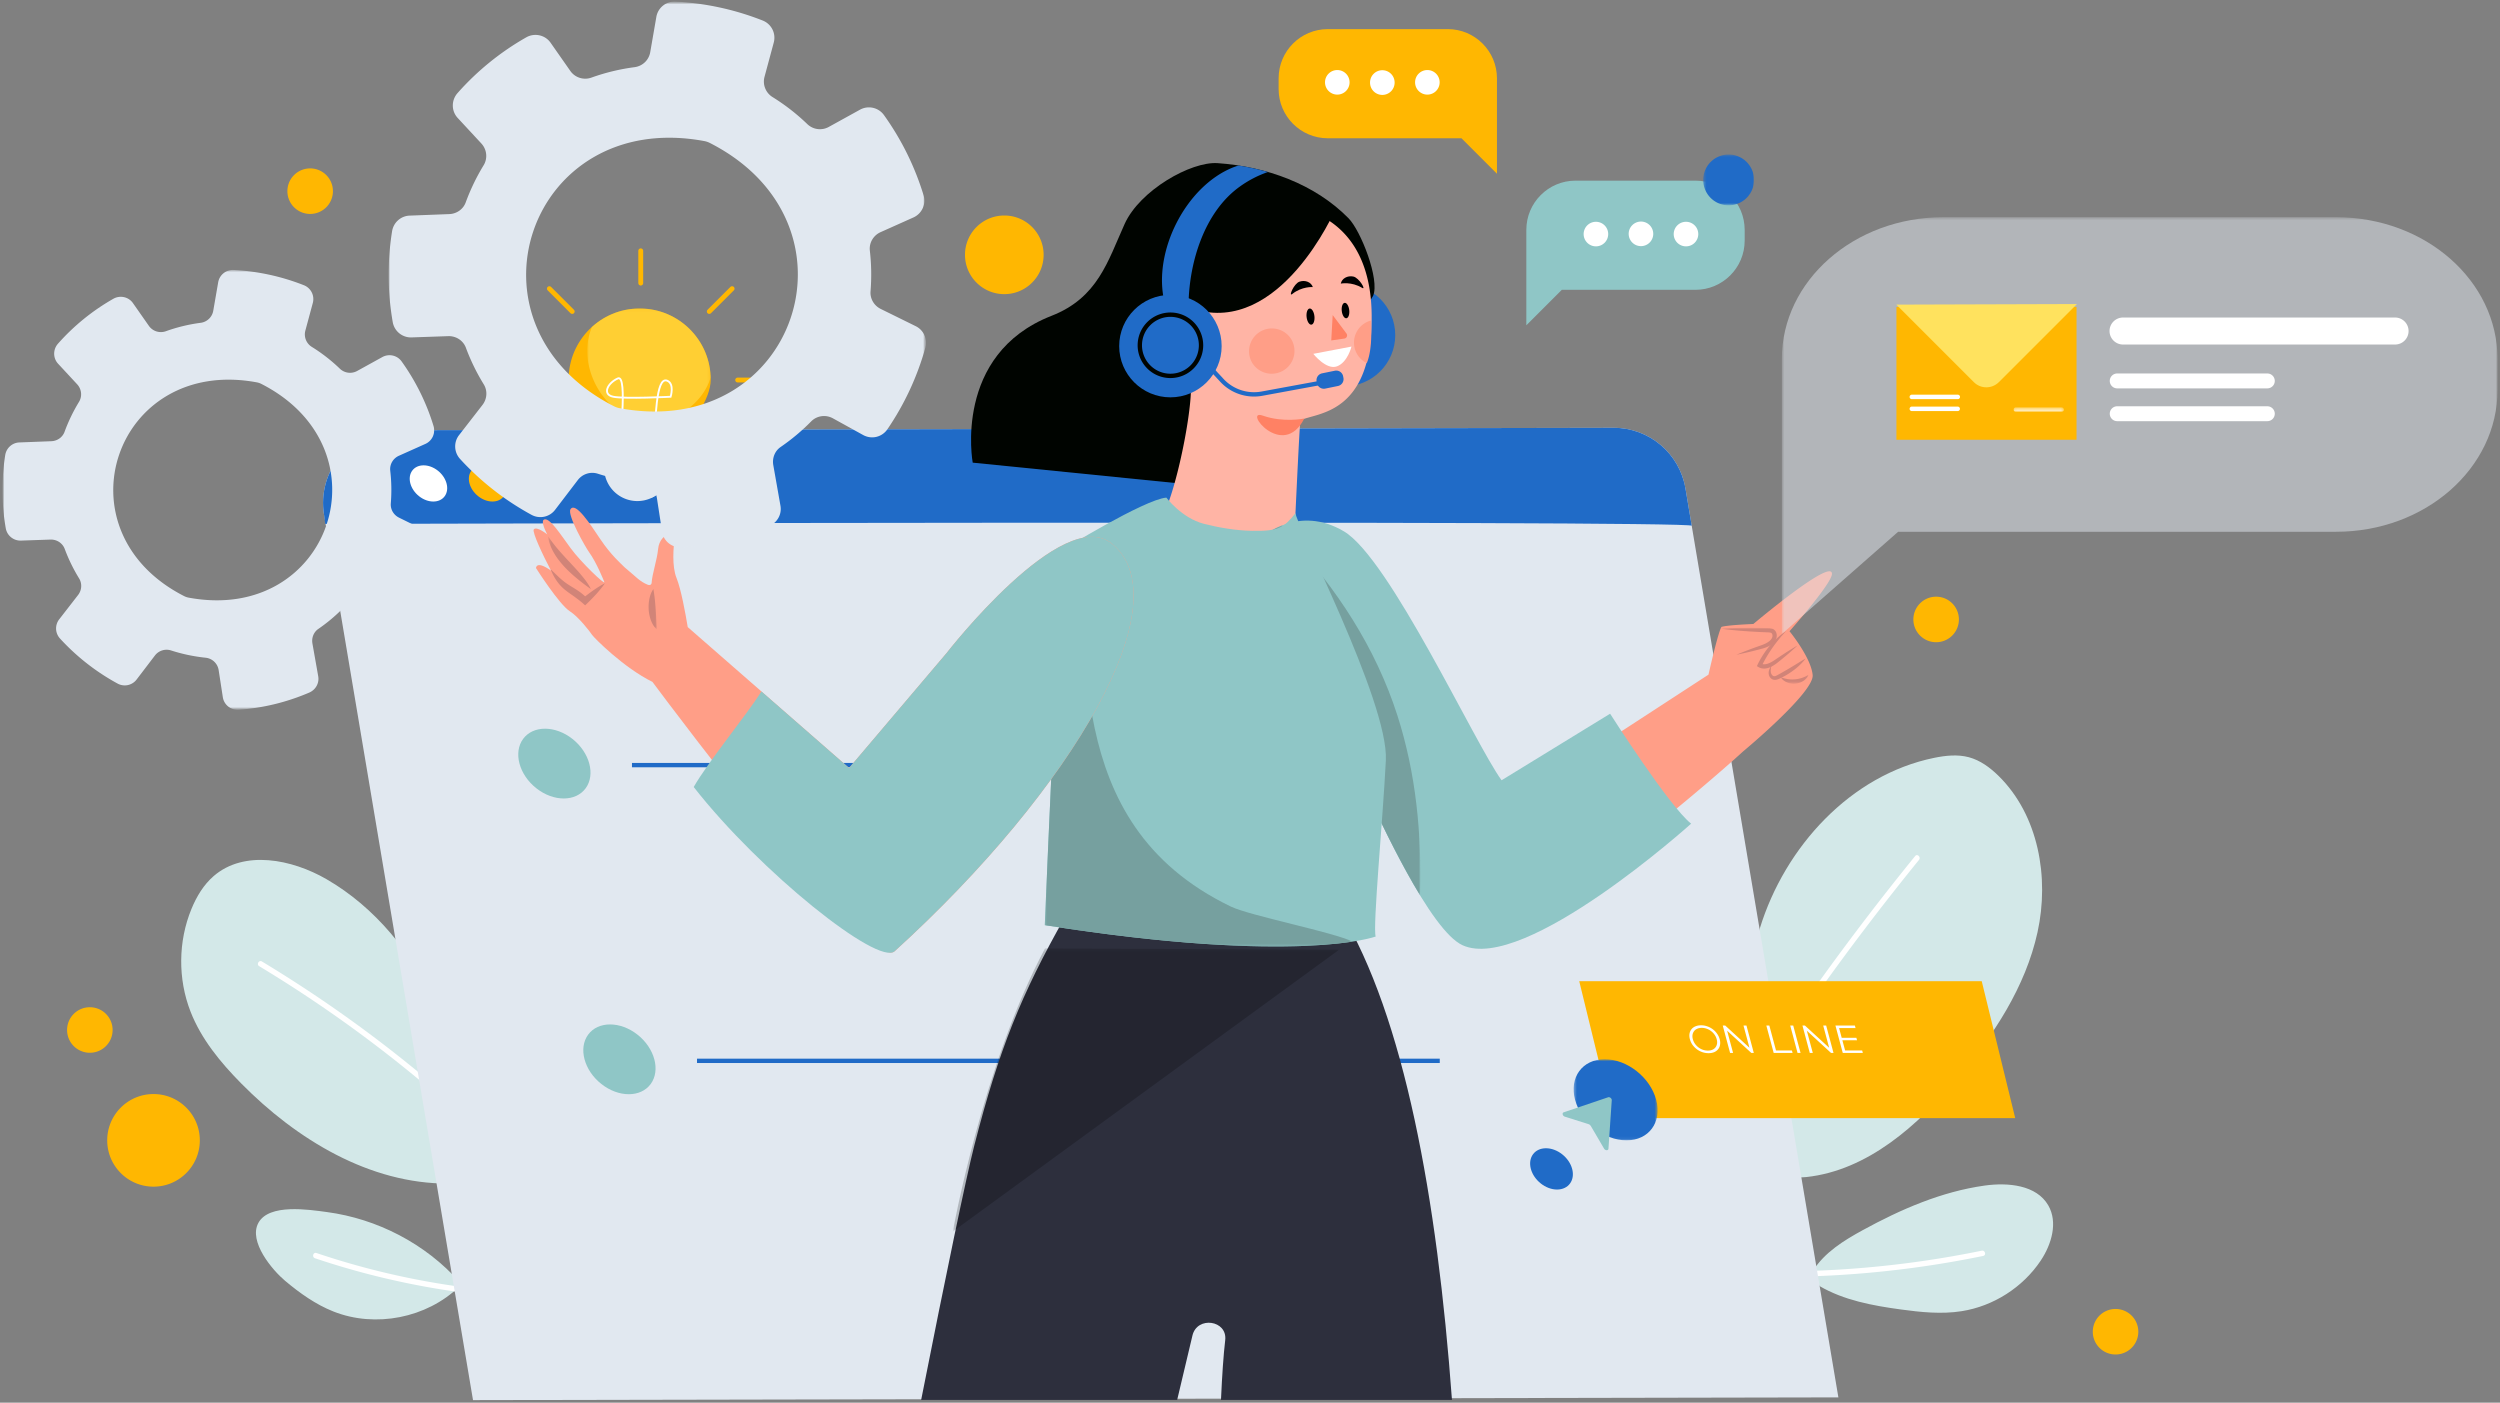 <svg width="868" height="487" fill="none" xmlns="http://www.w3.org/2000/svg"><rect width="100%" height="100%" fill="#808080" stroke="none"/><path d="M163.051 405.884c-.454-19.553-3.796-39.237-11.818-57.076-8.022-17.838-20.949-33.77-37.881-43.56-12.066-6.974-28.571-10.196-39.132-1.105-3.524 3.035-5.979 7.144-7.747 11.444-4.627 11.256-4.747 24.292-.327 35.629 3.718 9.54 10.386 17.637 17.576 24.925 19.228 19.494 44.615 34.92 71.996 34.798M159.541 445.11c-11.795-13.275-28.555-21.964-46.131-24.299-6.224-.826-20.006-2.997-23.697 3.766-3.561 6.522 4.93 16.481 9.27 20.121 5.102 4.279 10.603 8.203 16.793 10.657 14.558 5.774 32.346 2.266 43.623-8.604M615.896 409.365c-9.795-27.917-13.566-58.848-4.856-87.124 8.71-28.274 31.502-53.171 60.487-59.113 3.976-.814 8.143-1.27 12.063-.217 3.953 1.063 7.365 3.589 10.287 6.457 13.898 13.644 17.724 35.277 13.55 54.303-4.173 19.024-15.284 35.817-27.809 50.732-13.776 16.406-31.172 31.948-52.469 34.274M629.52 441.137c4.004-6.318 10.644-10.425 17.205-14.018 13.257-7.256 27.377-13.389 42.342-15.487 8.124-1.137 17.994-.224 22.098 6.879 3.409 5.898 1.146 13.536-2.642 19.197-6.213 9.287-16.417 15.804-27.454 17.539-7.004 1.101-14.158.354-21.183-.61-9.745-1.334-19.672-3.164-28.166-8.125" fill="#D3E8E8"/><path d="M664.938 297.223a920.702 920.702 0 0 0-63.386 88.139 919.98 919.98 0 0 0-15.892 26.056c-.618 1.052 1.016 2.001 1.632.953a919.192 919.192 0 0 1 59.897-89.507 915.632 915.632 0 0 1 19.084-24.305c.76-.936-.568-2.28-1.335-1.336ZM688.046 434.24a351.781 351.781 0 0 1-80.117 7.091c-1.215-.032-1.215 1.856 0 1.888a353.851 353.851 0 0 0 80.62-7.159c1.189-.244.686-2.065-.503-1.82ZM89.996 335.46a457.549 457.549 0 0 1 89.714 70.842 459.105 459.105 0 0 1 21.553 23.514c.791.925 2.122-.416 1.335-1.334a459.406 459.406 0 0 0-84.453-76.9 459.225 459.225 0 0 0-27.196-17.752c-1.043-.63-1.993 1.002-.953 1.63ZM109.37 436.868a273.832 273.832 0 0 0 64.007 13.301c6.181.526 12.377.834 18.578.94 1.218.02 1.218-1.868 0-1.888a271.621 271.621 0 0 1-64.263-8.834 275.485 275.485 0 0 1-17.82-5.34c-1.154-.388-1.65 1.434-.502 1.821Z" fill="#fff"/><path d="m164.23 486.12 474.056-.949-53.098-315.567c-2.05-12.18-12.607-21.092-24.96-21.067l-422.845.845c-15.603.032-27.447 14.063-24.858 29.451L164.23 486.12Z" fill="#E1E8F0"/><path d="M198.753 256.551c-5.999-4.73-13.668-4.73-17.132 0-3.464 4.732-1.408 12.403 4.59 17.133 5.999 4.73 13.67 4.73 17.132 0 3.464-4.73 1.408-12.401-4.59-17.133Z" fill="#8FC6C6"/><path d="M219.419 265.647h257.888" stroke="#206BC7" stroke-width="1.511" stroke-miterlimit="10"/><path d="M221.337 359.23c-5.999-4.731-13.67-4.731-17.134 0-3.462 4.731-1.406 12.401 4.592 17.133 5.998 4.729 13.668 4.729 17.132 0 3.464-4.732 1.408-12.402-4.59-17.133Z" fill="#8FC6C6"/><path d="M242.003 368.324h257.886" stroke="#206BC7" stroke-width="1.511" stroke-miterlimit="10"/><path d="m112.916 181.917-.391-3.084c-2.589-15.388 9.253-29.418 24.858-29.45l422.845-.847c12.353-.024 22.909 8.888 24.96 21.068l2.177 12.948c1.133-1.975-474.449-.635-474.449-.635Z" fill="#206BC7"/><path d="M152.013 163.406c-3.112-2.455-7.091-2.455-8.888 0-1.796 2.454-.73 6.433 2.382 8.888 3.111 2.453 7.09 2.453 8.887 0 1.796-2.455.731-6.434-2.381-8.888Z" fill="#fff"/><path d="M172.546 163.406c-3.111-2.455-7.091-2.455-8.888 0-1.796 2.454-.729 6.433 2.383 8.888 3.112 2.453 7.09 2.453 8.886 0 1.798-2.455.731-6.434-2.381-8.888Z" fill="#FFB701"/><path d="M193.199 163.406c-3.112-2.455-7.09-2.455-8.888 0-1.796 2.454-.729 6.433 2.382 8.888 3.112 2.453 7.09 2.453 8.888 0 1.796-2.455.73-6.434-2.382-8.888Z" fill="#8FC6C6"/><path d="M482.809 116.356c0-8.928-7.238-16.165-16.165-16.165-8.928 0-16.165 7.237-16.165 16.165 0 8.928 7.237 16.165 16.165 16.165 8.927 0 16.165-7.237 16.165-16.165Z" fill="#206BC7"/><path d="M482.809 116.356c0-8.928-7.238-16.165-16.165-16.165-8.928 0-16.165 7.237-16.165 16.165 0 8.928 7.237 16.165 16.165 16.165 8.927 0 16.165-7.237 16.165-16.165Z" stroke="#206BC7" stroke-width="3.241" stroke-miterlimit="10"/><path d="m436.001 170.516 40.751-67.828c2.367-5.626-4.259-22.552-8.548-26.918-11.744-11.955-28.708-17.967-45.428-19.126-9.275-.644-27.025 9.441-32.297 21.099-5.84 12.912-9.295 25.621-25.371 31.901-34.329 13.409-27.38 50.99-27.38 50.99" fill="#000400"/><path d="M430.247 64.942a37.79 37.79 0 0 1 9.989-5.22 81.815 81.815 0 0 0-10.245-2.26c-.608.21-1.22.405-1.823.645-16.541 6.579-28.021 29.424-23.874 46.681 1.965-.029 6.477.867 8.373.503.301-14.559 5.585-31.624 17.58-40.35Z" fill="#206BC7"/><path d="M415.359 106.313a1.422 1.422 0 0 1-1.201 1.073c-.19.024-.382.009-.566-.043-3.244-.928-10.542-3.726-13.99 4.471-3.486 8.287 3.34 15.42 8.188 17.073 1.4.478 4.597 1.691 5.266 3.008 2.056 4.055-3.74 36.191-9.265 47.076-.415 20.795 30.645 49.232 30.645 49.232s8.173-11.521 14.735-36.672c0 0 2.044-45.38 2.345-45.549 5.077-2.848 25.177-1.288 24.724-36.816-.42-32.91-23.325-37.017-29.276-37.605-5.02-.498-21.917-4.124-31.605 34.752Z" fill="#FFB4A5"/><path d="M463.492 72.984s-19.009 43.693-49.125 34.323c0 0-7.108-56.244 49.125-34.323Z" fill="#000400"/><path d="M402.6 115.314s8.131-9.331 10.552 6.916Z" fill="#FF8164"/><path d="M443.567 114.285a7.904 7.904 0 0 1 4.849 3.641 7.926 7.926 0 0 1-13.644 8.065 7.926 7.926 0 0 1 .486-8.792 7.919 7.919 0 0 1 8.309-2.914ZM474.545 126.066a7.927 7.927 0 0 1 1.4-14.768s.887 9.355-1.4 14.768Z" fill="#FF9E87"/><path d="m469.232 120.33-13.255 2.523s4.524 5.737 8.234 4.337c3.71-1.401 5.021-6.86 5.021-6.86Z" fill="#fff"/><path d="m462.705 109.386-.494 8.816 4.541-.649a1.116 1.116 0 0 0 .949-1.242 1.113 1.113 0 0 0-.214-.529l-4.782-6.396Z" fill="#FF8164"/><path d="M448.661 102.079c-1.405 1.126.562-3.629 2.536-4.293 1.978-.665 4.044.179 4.618 1.885 0 0-3.78-.297-7.154 2.408ZM472.921 99.946c1.536.938-1.02-3.528-3.064-3.934-2.044-.408-3.986.692-4.34 2.458 0 0 3.712-.776 7.404 1.476ZM453.649 110.069c.171 1.548.916 2.735 1.667 2.654.749-.083 1.221-1.404 1.051-2.952-.171-1.548-.916-2.736-1.668-2.654-.75.083-1.22 1.404-1.05 2.952ZM465.861 107.969c.163 1.477.875 2.612 1.591 2.533.717-.079 1.167-1.34 1.004-2.819-.163-1.478-.876-2.612-1.592-2.533-.716.079-1.165 1.341-1.003 2.819Z" fill="#000"/><path d="M452.856 145.313s-7.217 1.524-14.401-1.005c-7.184-2.528 6.908 15.71 14.401 1.005Z" fill="#FF8164"/><path d="M408.707 486.061c2.322-9.764 4.134-17.415 5.313-22.379 1.625-6.841 12.197-5.34 11.372 1.644-.595 5.039-1.079 12.093-1.468 20.735h80.201c-5.149-70.222-16.596-132.997-38.756-169.625-29.596-4.08-65.714 1.253-95.723 2.148-14.931 26.393-22.823 45.726-31.403 79.283-2.768 10.832-9.723 44.18-18.42 88.194h88.884Z" fill="#2D2F3D"/><mask id="a" style="mask-type:luminance" maskUnits="userSpaceOnUse" x="330" y="329" width="135" height="99"><path d="M330.814 329.266H464.94v98.328H330.814v-98.328Z" fill="#fff"/></mask><g mask="url(#a)"><path d="m464.94 329.743-134.126 97.852s10.38-57.688 32.028-98.328l102.098.476Z" fill="#000" opacity=".21"/></g><path d="M605.244 260.859s-26.124 24.113-68.345 54.872l-.064.152c-.07-.033-.141-.075-.211-.109-2.572.406-12.64 5.556-14.775 5.37 0 0-26.153 10.246-44.209-49.736-2.669-5.365-40.584-70.089-41.196-70.834 0 0 4.479-13.479 4.824-13.775 23.905-20.552 49.755 61.806 73.247 89.815a3.454 3.454 0 0 0 1.83 1.135 3.454 3.454 0 0 0 2.148-.167c2.895-1.191 6.872-3.159 6.872-3.159l24.617-12.057 43.204-28.133s3.35-14.903 4.522-16.578c2.176-.67 11.052-1.005 11.052-1.005s27.296-23.033 27.296-17.416c0 3.349-14.736 19.928-14.736 19.928s7.534 9.209 8.037 15.239c.503 6.028-24.113 26.458-24.113 26.458Z" fill="#FF9E87"/><mask id="b" style="mask-type:luminance" maskUnits="userSpaceOnUse" x="597" y="217" width="31" height="21"><path d="M597.525 217.978h30.388v19.407h-30.388v-19.407Z" fill="#fff"/></mask><g mask="url(#b)" fill="#D18478"><path d="M597.525 218.285c2.949-.196 5.895-.296 8.837-.3 1.472-.021 2.943.011 4.414.017l2.206.048c.73.058 1.436-.082 2.446.268.489.186.948.623 1.172 1.088.22.45.318.95.286 1.45-.058.956-.55 1.82-1.172 2.409-1.274 1.144-2.784 1.673-4.205 2.031a132.21 132.21 0 0 1-8.629 2.03 135.231 135.231 0 0 1 8.241-3.144c1.376-.473 2.709-1.038 3.584-1.932.419-.44.681-.945.707-1.473.014-.525-.202-.944-.558-1.061-.384-.178-1.192-.151-1.92-.192l-2.205-.096c-1.468-.088-2.937-.152-4.404-.27a134.514 134.514 0 0 1-8.8-.873Z"/><path d="M620.096 219.128c-.846.944-1.699 1.857-2.468 2.844a50.601 50.601 0 0 0-2.251 2.967c-1.413 2.032-2.683 4.15-3.737 6.373l-.295-.976c.819.505 1.939.349 3.011-.148 1.097-.453 2.085-1.22 3.17-1.935a139.076 139.076 0 0 1 3.228-2.122c1.11-.664 2.186-1.371 3.322-1.998-.93.906-1.918 1.731-2.875 2.599-.977.839-1.966 1.664-2.967 2.475-.98.808-2.021 1.66-3.272 2.284a6.339 6.339 0 0 1-2.08.625c-.758.072-1.606-.069-2.304-.483l-.598-.356.304-.62a30.877 30.877 0 0 1 4.169-6.429 28.599 28.599 0 0 1 2.647-2.757c.961-.835 1.93-1.654 2.996-2.343Z"/><path d="M615.012 231.129c-.119.76-.287 1.514-.186 2.187.062.643.472 1.227.907 1.405.396.163.889-.024 1.54-.408a55.103 55.103 0 0 0 1.943-1.089c1.296-.724 2.564-1.496 3.842-2.267 1.278-.777 2.543-1.581 3.883-2.346-1.864 2.457-4.323 4.388-6.976 5.925-.672.372-1.356.723-2.051 1.052-.35.156-.748.336-1.228.427-.473.102-1.08.029-1.525-.268-.891-.587-1.169-1.588-1.072-2.438.116-.849.501-1.54.923-2.18Z"/><path d="M627.913 234.312c-.335.888-1.028 1.628-1.848 2.141-.821.53-1.783.818-2.755.914-.974.069-1.972-.056-2.869-.443-.893-.371-1.7-.987-2.175-1.807.808.315 1.648.541 2.504.675.8.117 1.61.141 2.415.071.8-.054 1.588-.224 2.369-.468a11.895 11.895 0 0 0 2.359-1.083Z"/></g><path d="M438.368 186.399s12.359-11.313 28.233-1.918c15.876 9.393 45.474 73.717 54.746 86.425l37.678-23.109s20.444 32.093 28.133 38.181c0 0-57.881 52.081-79.375 42.198-21.495-9.881-69.415-141.777-69.415-141.777Z" fill="#8FC6C6"/><mask id="c" style="mask-type:luminance" maskUnits="userSpaceOnUse" x="438" y="182" width="56" height="129"><path d="M438.368 182.397h54.776v128.436h-54.776V182.397Z" fill="#fff"/></mask><g mask="url(#c)"><path d="M485.179 248.417c-7.563-23.56-21.139-44.311-37.999-62.261-1.113-1.186-1.733-2.472-1.976-3.759-4.277 1.668-6.836 4.003-6.836 4.003s31.313 86.182 54.669 124.434c.614-21.112-1.357-42.163-7.858-62.417Z" fill="#749E9D" opacity=".93"/></g><path d="M449.841 178.133c-.861 2.09 32.355 65.388 31.328 85.879-1.033 20.648-4.628 58.045-3.529 61.149 0 0-26.527 9.976-114.894-3.94.686-17.829 5.826-130.128 5.826-130.128s28.9-17.766 36.391-18.318c0 0 5.296 7.089 12.989 9.077 5.125 1.324 11.067 2.339 16.636 2.453 9.392.192 11.233-1.148 15.253-6.172Z" fill="#8FC6C6"/><mask id="d" style="mask-type:luminance" maskUnits="userSpaceOnUse" x="362" y="189" width="108" height="140"><path d="M362.747 189.288h106.854v139.337H362.747V189.288Z" fill="#fff"/></mask><g mask="url(#d)"><path d="M427.403 314.781c-61.291-29.472-46.308-93.865-55.84-125.493-1.857 1.111-2.991 1.807-2.991 1.807s-5.138 112.298-5.825 130.127c61.981 9.76 93.536 7.767 106.856 5.707-6.438-3.236-35.619-8.984-42.2-12.148Z" fill="#749E9D" opacity=".93"/></g><path d="M422.535 120.169c0-8.928-7.238-16.166-16.165-16.166s-16.166 7.238-16.166 16.166 7.239 16.165 16.166 16.165 16.165-7.237 16.165-16.165Z" fill="#206BC7"/><path d="M422.535 120.169c0-8.928-7.238-16.166-16.165-16.166s-16.166 7.238-16.166 16.166 7.239 16.165 16.166 16.165 16.165-7.237 16.165-16.165Z" stroke="#206BC7" stroke-width="3.241" stroke-miterlimit="10"/><path d="m415.012 122.097 9.231 9.96a15.21 15.21 0 0 0 13.906 4.62l25.216-4.642" stroke="#206BC7" stroke-width="1.511" stroke-miterlimit="10"/><path d="m464.543 134.015-4.432.907a2.43 2.43 0 0 1-2.866-1.891l-.11-.545a2.424 2.424 0 0 1 1.89-2.864l4.434-.907a2.429 2.429 0 0 1 2.864 1.891l.11.547c.129.63.002 1.286-.352 1.823a2.43 2.43 0 0 1-1.538 1.039Z" fill="#206BC7"/><path d="M416.995 120.169a10.628 10.628 0 1 0-21.252-.336 10.628 10.628 0 0 0 21.252.336Z" stroke="#000400" stroke-width="1.511" stroke-miterlimit="10"/><path d="M386.066 188.773c-17.107-13.933-57.418 37.98-57.418 37.98l-33.845 39.9-56.024-48.929c-.808-4.891-2.324-13.186-3.886-17.04-1.667-4.114-1.08-10.723-.636-14.02.138-1.027-.884-1.847-1.842-1.447-1.626.681-3.63 2.185-3.93 5.48-.323 3.56-2.1 8.78-2.231 11.609-.032.68-.623 1.007-1.256.758-2.923-1.152-4.207-2.862-8.072-6.032-1.26-1.268-4.793-4.3-8.473-9.803-3.68-5.504-8.678-13.136-10.386-10.401-1.22 1.952 5.314 13.329 6.487 14.932 2.515 3.432 5.205 10.085 5.273 10.342.294 1.114-8.097-6.85-11.718-11.798-3.62-4.948-6.992-10.203-8.936-9.995-1.943.209.844 5.245.844 5.245s-3.69-2.974-4.682-1.744c-.668.83 3.148 8.96 5.982 14.316-5.196-3.712-5.218-.892-5.218-.892s8.031 12.648 11.763 15.008c3.004 1.9 7.015 7.108 7.689 8.16.646 1.006 11.044 11.487 20.974 16.346 8.477 11.385 75.735 101.122 84.094 93.525 62.463-56.785 99.778-121.681 75.447-141.5Z" fill="#FF9E87"/><mask id="e" style="mask-type:luminance" maskUnits="userSpaceOnUse" x="190" y="186" width="39" height="33"><path d="M190.306 186.22h37.772v32.309h-37.772V186.22Z" fill="#fff"/></mask><g mask="url(#e)" fill="#D18478"><path d="m191.169 197.64 2.962 2.834c.995.898 1.983 1.723 3.068 2.422 1.074.712 2.256 1.358 3.422 2.164 1.186.766 2.262 1.716 3.298 2.666l-1.558-.01a67.144 67.144 0 0 1 3.68-2.779c1.277-.869 2.576-1.715 3.989-2.431-.888 1.314-1.887 2.496-2.908 3.656a68.203 68.203 0 0 1-3.215 3.306l-.738.716-.822-.728c-.986-.876-2.042-1.636-3.097-2.424-1.068-.758-2.229-1.512-3.331-2.45a15.043 15.043 0 0 1-2.836-3.216 19.176 19.176 0 0 1-1.914-3.726ZM226.862 204.537c.219 1.269.359 2.416.495 3.577.124 1.154.225 2.294.305 3.432l.417 6.984c-1.014-.825-1.636-2-2.084-3.165a13.209 13.209 0 0 1-.766-3.644 14.355 14.355 0 0 1 .217-3.699c.255-1.212.641-2.441 1.416-3.485ZM190.306 186.219a54.36 54.36 0 0 0 3.583 4.67c1.265 1.46 2.565 2.89 3.898 4.289 1.31 1.436 2.674 2.851 3.947 4.383 1.279 1.518 2.535 3.129 3.428 4.974a79.767 79.767 0 0 1-4.767-3.621 46.757 46.757 0 0 1-4.392-4.075c-1.354-1.489-2.646-3.076-3.666-4.858-1.026-1.764-1.83-3.719-2.031-5.762Z"/></g><path d="M386.066 188.773c-17.107-13.934-57.418 37.979-57.418 37.979l-33.845 39.9-30.422-26.569c-5.411 8.489-18.534 24.421-23.527 33.167 23.153 29.608 64.081 62.189 69.765 57.022 62.463-56.785 99.778-121.681 75.447-141.499ZM529.943 112.942l12.318-12.318h46.393c9.443 0 17.098-7.655 17.098-17.097v-3.711c0-9.443-7.655-17.098-17.098-17.098H547.04c-9.443 0-17.097 7.655-17.097 17.098v33.126Z" fill="#8FC6C6"/><path d="M581.114 81.197a4.26 4.26 0 0 0 2.615 4.007 4.26 4.26 0 0 0 5.609-2.352 4.26 4.26 0 0 0-.972-4.621 4.262 4.262 0 0 0-5.977 0 4.267 4.267 0 0 0-1.275 2.966ZM565.477 81.197a4.27 4.27 0 0 0 2.633 3.94 4.267 4.267 0 0 0 5.572-2.31 4.263 4.263 0 0 0-6.956-4.646c-.8.8-1.249 1.885-1.249 3.016ZM549.841 81.197a4.26 4.26 0 0 0 1.222 3.063 4.266 4.266 0 0 0 6.083 0 4.267 4.267 0 0 0-.053-6.03 4.266 4.266 0 0 0-5.977 0 4.267 4.267 0 0 0-1.275 2.967Z" fill="#fff"/><mask id="f" style="mask-type:luminance" maskUnits="userSpaceOnUse" x="591" y="53" width="19" height="19"><path d="M591.358 53.496h17.65v17.65h-17.65v-17.65Z" fill="#fff"/></mask><g mask="url(#f)"><path d="M609.008 62.32a8.823 8.823 0 0 1-2.53 6.341 8.839 8.839 0 0 1-6.296 2.64 8.825 8.825 0 0 1-8.825-8.98 8.828 8.828 0 0 1 8.825-8.673 8.825 8.825 0 0 1 8.826 8.673Z" fill="#206BC7"/></g><path d="m519.745 60.33-12.318-12.32h-46.394c-9.442 0-17.097-7.654-17.097-17.098v-3.71c0-9.442 7.655-17.097 17.097-17.097h41.615c9.443 0 17.097 7.655 17.097 17.098v33.126Z" fill="#FFB701"/><path d="M468.573 28.584a4.263 4.263 0 1 1-8.527.001 4.263 4.263 0 0 1 8.527-.001ZM484.211 28.584a4.27 4.27 0 0 1-4.267 4.372 4.265 4.265 0 0 1-4.264-4.375 4.266 4.266 0 0 1 8.531.003ZM499.845 28.584a4.263 4.263 0 1 1-8.527.001 4.263 4.263 0 0 1 8.527-.001Z" fill="#fff"/><mask id="g" style="mask-type:luminance" maskUnits="userSpaceOnUse" x="618" y="75" width="250" height="146"><path d="M618.654 75.413h248.494v144.713H618.654V75.413Z" fill="#fff"/></mask><g mask="url(#g)"><path d="m618.654 220.126 40.382-35.496h152.068c30.954 0 56.044-22.056 56.044-49.264V124.68c0-27.21-25.09-49.267-56.044-49.267H674.698c-30.952 0-56.044 22.057-56.044 49.267v95.446Z" fill="#E1E8F0" opacity=".51"/></g><path d="M720.971 152.684h-62.53v-46.139h62.53v46.139Z" fill="#FFB701"/><path d="m658.411 105.766 26.927 26.928c2.391 2.39 6.276 2.376 8.681-.029l27.106-27.104-62.714.205Z" fill="#FFE25E"/><mask id="h" style="mask-type:luminance" maskUnits="userSpaceOnUse" x="699" y="141" width="18" height="3"><path d="M699.109 141.449h17.474v1.559h-17.474v-1.559Z" fill="#fff"/></mask><g mask="url(#h)"><path d="M715.803 143.008h-15.916a.782.782 0 0 1-.779-.78.782.782 0 0 1 .779-.779h15.916a.785.785 0 0 1 .551.228.78.78 0 0 1-.551 1.331Z" fill="#fff" opacity=".73"/></g><path d="M679.739 138.589h-15.914a.772.772 0 0 1-.812-.779.786.786 0 0 1 .24-.563.775.775 0 0 1 .572-.216h15.914a.785.785 0 0 1 .552.228.772.772 0 0 1 .168.253.763.763 0 0 1 0 .596.772.772 0 0 1-.72.481ZM679.739 142.728h-15.914a.788.788 0 0 1-.572-.217.766.766 0 0 1-.24-.562.778.778 0 0 1 .812-.78h15.914a.782.782 0 0 1 .748.78.783.783 0 0 1-.748.779ZM831.647 119.622h-94.446a4.678 4.678 0 0 1-3.367-1.345 4.68 4.68 0 0 1 0-6.687 4.699 4.699 0 0 1 3.367-1.345h94.446a4.692 4.692 0 0 1 4.61 4.689 4.687 4.687 0 0 1-4.61 4.688ZM787.214 134.845h-52.115a2.587 2.587 0 0 1 0-5.174h52.115a2.587 2.587 0 0 1 0 5.174ZM787.214 146.231h-52.115a2.586 2.586 0 1 1 0-5.174h52.115c.686 0 1.344.272 1.829.758a2.583 2.583 0 0 1 0 3.659 2.586 2.586 0 0 1-1.829.757Z" fill="#fff"/><path d="M699.691 388.226H559.94l-11.631-47.559h139.75l11.632 47.559Z" fill="#FFB701"/><path d="M593.209 365.663a6.763 6.763 0 0 1-2.164-.353 7.238 7.238 0 0 1-1.92-1.02 7.31 7.31 0 0 1-1.496-1.537 6.109 6.109 0 0 1-.897-1.93c-.187-.698-.232-1.337-.134-1.917a3.4 3.4 0 0 1 .672-1.537c.35-.444.808-.784 1.374-1.02.563-.244 1.22-.367 1.971-.367.741 0 1.459.123 2.153.367a6.77 6.77 0 0 1 1.903 1.007 6.621 6.621 0 0 1 1.495 1.536c.421.589.725 1.233.912 1.931.187.698.228 1.341.123 1.93a3.217 3.217 0 0 1-.672 1.537c-.343.435-.797.775-1.36 1.02-.565.235-1.219.353-1.96.353Zm-.241-.897c.592 0 1.11-.095 1.557-.286a2.724 2.724 0 0 0 1.087-.829c.278-.363.457-.78.537-1.251.078-.48.04-1.006-.113-1.577a4.87 4.87 0 0 0-.729-1.564 5.49 5.49 0 0 0-1.207-1.251 5.197 5.197 0 0 0-1.532-.829 4.981 4.981 0 0 0-1.713-.299c-.591 0-1.113.099-1.567.299-.455.19-.822.467-1.1.829a2.853 2.853 0 0 0-.538 1.251c-.08.471-.044.993.109 1.564a4.96 4.96 0 0 0 .729 1.563c.345.481.748.902 1.211 1.265.471.353.986.63 1.546.829a5.283 5.283 0 0 0 1.723.286Zm7.72.816-2.551-9.518h.859l9.014 8.267h-.45l-2.216-8.267h1.028l2.55 9.518h-.858l-9-8.267h.45l2.215 8.267h-1.041Zm15.134 0-2.55-9.518h1.042l2.317 8.647h5.518l.233.871h-6.56Zm8.289 0-2.55-9.518h1.042l2.55 9.518h-1.042Zm4.248 0-2.55-9.518h.858l9.014 8.267h-.45l-2.215-8.267h1.027l2.551 9.518h-.859l-9-8.267h.451l2.215 8.267h-1.042Zm10.97-5.262h5.208l.23.856h-5.209l-.229-.856Zm1.289 4.391h5.926l.233.871h-6.967l-2.551-9.518h6.757l.233.87h-5.715l2.084 7.777Z" fill="#fff"/><path d="M531.515 405.842c1.061 3.958 5.13 7.168 9.089 7.168 3.958 0 6.309-3.21 5.248-7.168-1.062-3.96-5.131-7.168-9.089-7.168-3.959 0-6.308 3.208-5.248 7.168Z" fill="#206BC7"/><mask id="i" style="mask-type:luminance" maskUnits="userSpaceOnUse" x="546" y="367" width="30" height="29"><path d="M546.362 367.766h29.166v28.164h-29.166v-28.164Z" fill="#fff"/></mask><g mask="url(#i)"><path d="M546.864 381.847c2.082 7.777 10.077 14.083 17.854 14.083 7.778 0 12.394-6.306 10.308-14.083-2.082-7.777-10.077-14.083-17.854-14.083-7.778 0-12.392 6.306-10.308 14.083Z" fill="#206BC7"/></g><path d="m551.641 390.338-8.321-2.627c-.802-.252-1.064-1.294-.386-1.524l15.399-5.212c.572-.194 1.313.4 1.271 1.022l-1.148 16.814c-.051.736-1.096.727-1.528-.012l-4.646-7.944a1.166 1.166 0 0 0-.641-.517Z" fill="#8FC6C6"/><path d="M246.766 131.785c0-13.628-11.047-24.674-24.675-24.674-13.626 0-24.674 11.046-24.674 24.674 0 13.627 23.481 35.022 23.481 35.022s25.868-21.395 25.868-35.022Z" fill="#FFB701"/><mask id="j" style="mask-type:luminance" maskUnits="userSpaceOnUse" x="203" y="107" width="44" height="40"><path d="M203.885 107.111h42.844v39.29h-42.844v-39.29Z" fill="#fff"/></mask><g mask="url(#j)"><path d="M205.519 113.544a21.61 21.61 0 0 0-1.634 8.393c.029 10.508 7.578 21.919 18.26 24.096 10.242 2.088 21.5-4.948 24.532-14.808.02-.065.033-.131.053-.196-.404-13.275-11.265-23.919-24.637-23.919-6.388 0-12.191 2.45-16.574 6.434Z" fill="#FFE25E" opacity=".55"/></g><path d="M217.95 160.577a32.26 32.26 0 0 1-4.728-1.529c4.24 4.625 7.676 7.759 7.676 7.759s2.548-2.108 6.044-5.422c-3.027.127-6.053-.124-8.992-.808Z" fill="#FFE25E"/><path d="M214.929 155.662s3.184-25.868-.398-24.277c-3.582 1.592-5.572 5.572-1.592 6.368 3.98.797 19.899 0 19.899 0s1.419-4.527-1.195-5.571c-3.98-1.592-3.98 13.531-4.774 24.276" stroke="#fff" stroke-width=".657" stroke-miterlimit="10"/><path d="M230.847 161.234h-19.898a2.784 2.784 0 0 1-2.726-2.786 2.785 2.785 0 0 1 2.726-2.786h19.898a2.785 2.785 0 1 1 0 5.572Z" fill="#E1E8F0"/><path d="M221.297 173.969a11.54 11.54 0 0 1-11.542-11.542v-1.989h23.083v1.989a11.542 11.542 0 0 1-11.541 11.542Z" fill="#E1E8F0"/><mask id="k" style="mask-type:luminance" maskUnits="userSpaceOnUse" x="211" y="160" width="22" height="13"><path d="M211.314 160.438h21.523v12.473h-21.523v-12.473Z" fill="#fff"/></mask><g mask="url(#k)"><path d="M226.103 172.91c3.971-1.824 6.735-5.826 6.735-10.482v-1.99h-21.523c4.898 4.195 9.831 8.348 14.788 12.472Z" fill="#E1E8F0"/></g><path d="M177.603 131.941h11.216M256.113 131.941h11.216M190.743 100.219l7.931 7.93M222.466 87.08v11.216M254.189 100.219l-7.931 7.93" stroke="#FFB701" stroke-width="1.687" stroke-miterlimit="10" stroke-linecap="round"/><mask id="l" style="mask-type:luminance" maskUnits="userSpaceOnUse" x="0" y="0" width="322" height="247"><path d="M.85.546h320.666v245.892H.849V.546Z" fill="#fff"/></mask><g mask="url(#l)"><mask id="m" style="mask-type:luminance" maskUnits="userSpaceOnUse" x="134" y="0" width="188" height="191"><path d="M134.932.546h186.584v189.501H134.932V.546Z" fill="#fff"/></mask><g mask="url(#m)"><path d="M246.449 49.628c55.387 28.236 29.797 103.477-31.327 92.092a7.109 7.109 0 0 1-1.912-.651c-55.353-28.254-29.771-103.451 31.325-92.09a7.154 7.154 0 0 1 1.914.65ZM198.003 24.61l-6.841-9.775c-1.907-2.724-5.576-3.505-8.464-1.859a93.673 93.673 0 0 0-23.84 19.343c-2.193 2.477-2.195 6.21.055 8.637l8.206 8.853c1.916 2.067 2.27 5.158.802 7.562a73.073 73.073 0 0 0-6.234 12.924c-.87 2.374-3.153 3.941-5.681 4.038l-13.796.53c-3.063.118-5.591 2.402-6.077 5.428a95.464 95.464 0 0 0 .226 31.546c.555 3.15 3.331 5.424 6.527 5.314l12.74-.439c2.699-.093 5.196 1.507 6.137 4.036a72.18 72.18 0 0 0 6.199 12.703c1.368 2.226 1.16 5.077-.443 7.142l-8.141 10.491c-1.916 2.471-1.751 5.959.359 8.267a95.478 95.478 0 0 0 24.805 19.403c2.78 1.512 6.251.792 8.171-1.724l7.898-10.35c1.622-2.125 4.403-3.028 6.948-2.207a73.283 73.283 0 0 0 14.915 3.143 6.338 6.338 0 0 1 5.609 5.345l1.795 11.664c.509 3.309 3.492 5.643 6.832 5.404 10.467-.745 20.637-3.216 30.385-7.389 2.767-1.186 4.409-4.064 3.884-7.027l-2.496-14.138c-.424-2.404.528-4.888 2.541-6.27a72.133 72.133 0 0 0 10.61-8.888c1.985-2.02 5.078-2.44 7.558-1.072l10.526 5.811a6.402 6.402 0 0 0 8.378-1.999 95.988 95.988 0 0 0 13.182-28.302c.829-2.979-.551-6.135-3.324-7.5l-12.167-5.994c-2.301-1.134-3.744-3.542-3.536-6.1a72.338 72.338 0 0 0-.239-14.12c-.313-2.722 1.226-5.318 3.726-6.438l11.418-5.11a6.407 6.407 0 0 0 3.502-7.722 95.941 95.941 0 0 0-5.672-14.336 95.826 95.826 0 0 0-8.067-13.47 6.414 6.414 0 0 0-8.305-1.892l-10.855 5.991a6.324 6.324 0 0 1-7.447-.962 72.41 72.41 0 0 0-12.108-9.415 6.326 6.326 0 0 1-2.759-7.033l3.209-11.902a6.412 6.412 0 0 0-3.843-7.624A96.031 96.031 0 0 0 234.537.554a6.413 6.413 0 0 0-6.651 5.297l-2.125 12.26a6.324 6.324 0 0 1-5.4 5.206 72.122 72.122 0 0 0-15.04 3.636 6.33 6.33 0 0 1-7.318-2.343Z" fill="#E1E8F0"/></g><mask id="n" style="mask-type:luminance" maskUnits="userSpaceOnUse" x="0" y="93" width="152" height="154"><path d="M.85 93.725h150.363v152.713H.849V93.726Z" fill="#fff"/></mask><g mask="url(#n)"><path d="M90.717 133.28c44.636 22.755 24.012 83.389-25.244 74.215a5.74 5.74 0 0 1-1.543-.526c-44.605-22.769-23.99-83.368 25.246-74.213.528.097 1.062.28 1.54.524Zm-39.04-20.162-5.515-7.878c-1.534-2.194-4.492-2.822-6.82-1.497a75.484 75.484 0 0 0-19.21 15.588c-1.77 1.996-1.77 5.004.044 6.96l6.613 7.134c1.543 1.666 1.828 4.158.645 6.095a58.948 58.948 0 0 0-5.024 10.415c-.7 1.914-2.54 3.176-4.578 3.254l-11.118.427c-2.468.095-4.505 1.935-4.897 4.373A76.925 76.925 0 0 0 2 183.412a5.172 5.172 0 0 0 5.26 4.283l10.266-.355c2.174-.075 4.188 1.215 4.947 3.252a57.649 57.649 0 0 0 2.324 5.4 58.704 58.704 0 0 0 2.67 4.837c1.103 1.796.935 4.091-.357 5.756l-6.56 8.455a5.168 5.168 0 0 0 .29 6.661 76.902 76.902 0 0 0 19.99 15.638 5.17 5.17 0 0 0 6.583-1.388l6.365-8.343a5.091 5.091 0 0 1 5.599-1.779 58.812 58.812 0 0 0 12.019 2.532 5.108 5.108 0 0 1 4.521 4.31l1.447 9.398c.409 2.668 2.814 4.547 5.506 4.356a75.516 75.516 0 0 0 24.486-5.956c2.229-.953 3.553-3.273 3.132-5.661l-2.014-11.393c-.341-1.939.427-3.94 2.048-5.054a58.1 58.1 0 0 0 8.551-7.164 5.088 5.088 0 0 1 6.089-.862l8.483 4.682a5.164 5.164 0 0 0 6.753-1.61 77.352 77.352 0 0 0 10.621-22.81 5.175 5.175 0 0 0-2.677-6.042l-9.805-4.831c-1.855-.915-3.017-2.853-2.85-4.916a58.16 58.16 0 0 0-.193-11.379c-.251-2.193.987-4.286 3.003-5.188l9.201-4.117a5.163 5.163 0 0 0 2.823-6.223 77.104 77.104 0 0 0-11.074-22.409 5.165 5.165 0 0 0-6.69-1.524l-8.748 4.828a5.106 5.106 0 0 1-3.128.599 5.102 5.102 0 0 1-2.872-1.375 58.418 58.418 0 0 0-9.759-7.587 5.098 5.098 0 0 1-2.225-5.669l2.587-9.59a5.168 5.168 0 0 0-3.096-6.143 77.34 77.34 0 0 0-24.399-5.299A5.165 5.165 0 0 0 75.758 98l-1.712 9.882a5.1 5.1 0 0 1-4.353 4.194 58.06 58.06 0 0 0-12.119 2.931 5.101 5.101 0 0 1-5.897-1.889Z" fill="#E1E8F0"/></g></g><path d="M69.376 395.93c0-8.878-7.198-16.076-16.076-16.076-8.879 0-16.076 7.198-16.076 16.076s7.197 16.077 16.076 16.077c8.878 0 16.076-7.199 16.076-16.077ZM39.1 357.615a7.907 7.907 0 0 0-7.906-7.905 7.907 7.907 0 0 0-7.905 7.905 7.904 7.904 0 1 0 15.81 0ZM115.594 66.372a7.907 7.907 0 0 0-7.905-7.905 7.906 7.906 0 1 0 7.905 7.905ZM742.425 462.378a7.904 7.904 0 1 0-15.809 0 7.904 7.904 0 0 0 15.809 0ZM680.132 215.075a7.9 7.9 0 0 0-2.316-5.589 7.899 7.899 0 0 0-11.177 0 7.9 7.9 0 0 0 0 11.177 7.9 7.9 0 0 0 11.177 0 7.9 7.9 0 0 0 2.316-5.588ZM362.347 88.475c0-7.538-6.111-13.65-13.651-13.65-7.538 0-13.65 6.112-13.65 13.65 0 7.539 6.112 13.651 13.65 13.651 7.54 0 13.651-6.112 13.651-13.65Z" fill="#FFB701"/></svg>